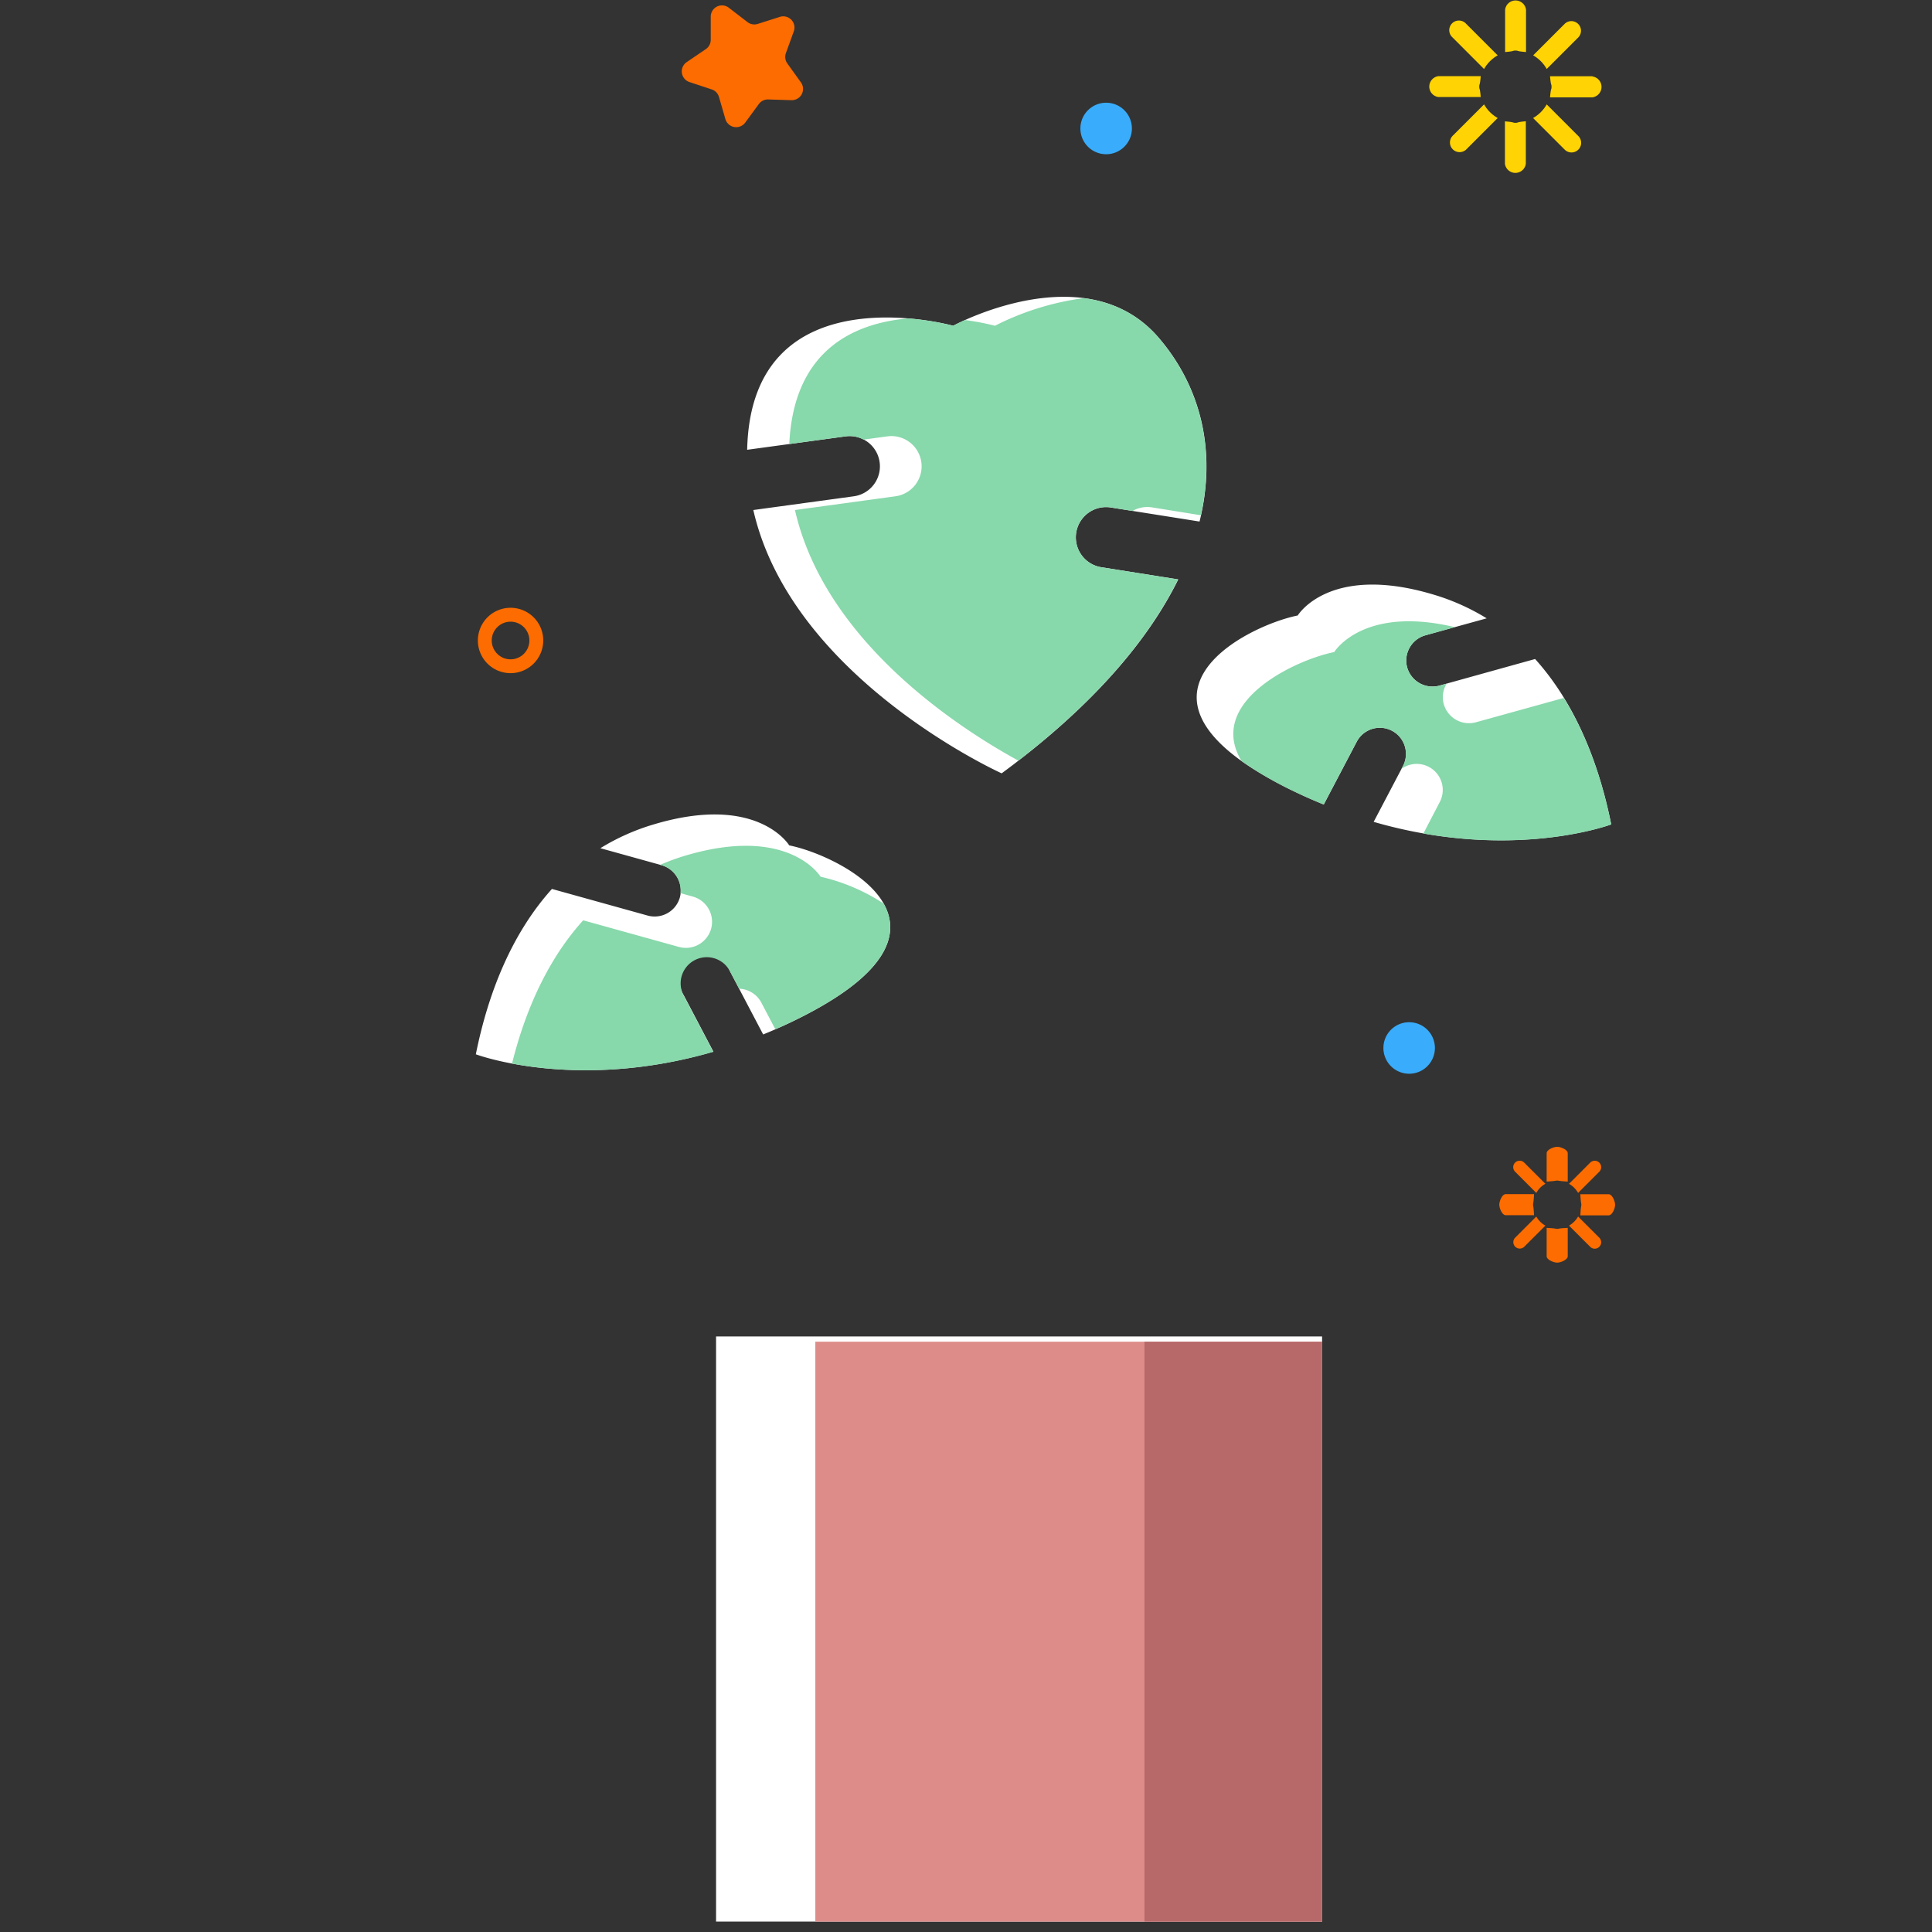 <?xml version="1.0" standalone="no"?><!DOCTYPE svg PUBLIC "-//W3C//DTD SVG 1.1//EN" "http://www.w3.org/Graphics/SVG/1.1/DTD/svg11.dtd"><svg t="1666008531676" class="icon" viewBox="0 0 1024 1024" version="1.1" xmlns="http://www.w3.org/2000/svg" p-id="12018" xmlns:xlink="http://www.w3.org/1999/xlink" width="200" height="200"><rect x="0" y="0" width="1024" height="1024" fill="#333333" stroke="none"/><path d="M983.183 1023.399h-50.507a5.589 5.589 0 1 1 0-11.037h50.507a5.589 5.589 0 0 1 0 11.037zM843.747 1023.399H368.017a5.589 5.589 0 0 1 0-11.037H843.747a5.589 5.589 0 1 1 0 11.037zM271.404 1023.399H41.782a5.589 5.589 0 1 1 0-11.037h229.692a5.589 5.589 0 1 1 0 11.037z" fill="" p-id="12019"></path><path d="M270.608 356.79a17.325 17.325 0 1 1 17.325-17.325 17.339 17.339 0 0 1-17.325 17.325z m0-27.286a9.976 9.976 0 1 0 9.976 9.962 9.976 9.976 0 0 0-9.976-9.962z" fill="#FD6C00" p-id="12020"></path><path d="M746.882 555.451m-13.65 0a13.65 13.65 0 1 0 27.3 0 13.65 13.65 0 1 0-27.3 0Z" fill="#39ADFB" p-id="12021"></path><path d="M586.28 68.097m-13.65 0a13.65 13.65 0 1 0 27.3 0 13.65 13.65 0 1 0-27.3 0Z" fill="#39ADFB" p-id="12022"></path><path d="M419.446 53.092l-12.281-0.377a5.91 5.91 0 0 0-4.918 2.361l-7.265 9.906a5.952 5.952 0 0 1-10.507-1.858l-3.423-11.792a5.952 5.952 0 0 0-3.954-3.982l-11.666-3.856a5.952 5.952 0 0 1-1.481-10.562l10.157-6.902a5.966 5.966 0 0 0 2.599-4.89V8.858A5.952 5.952 0 0 1 386.403 4.191l9.78 7.517a5.924 5.924 0 0 0 5.449 0.964l11.708-3.73a5.938 5.938 0 0 1 7.391 7.67l-4.191 11.554a5.938 5.938 0 0 0 0.768 5.477l7.167 9.976a5.952 5.952 0 0 1-5.03 9.473z" fill="#FD6C00" p-id="12023"></path><path d="M784.047 45.952c0-1.788 0.321 0 0.768-5.589h-22.466a5.589 5.589 0 0 0 0 11.065h22.466c-0.447-5.477-0.768-3.702-0.768-5.477zM819.786 36.577l16.766-16.766A5.1 5.1 0 0 0 829.37 12.574l-16.766 16.766a18.973 18.973 0 0 1 7.181 7.237zM803.23 26.811c1.788 0 0 0.321 5.589 0.768V5.1a5.589 5.589 0 0 0-11.079 0v22.48c5.491-0.447 3.675-0.768 5.491-0.768zM786.589 36.577a19.169 19.169 0 0 1 7.223-7.237l-16.766-16.766a5.114 5.114 0 1 0-7.223 7.223zM844.04 40.42h-22.48c0.461 5.589 0.782 3.744 0.782 5.589s-0.321 0-0.782 5.589h22.48a5.589 5.589 0 0 0 0-11.065zM819.786 55.327a19.071 19.071 0 0 1-7.223 7.223l16.766 16.766a5.1 5.1 0 0 0 7.209-7.223zM803.23 65.093c-1.774 0 0-0.321-5.589-0.768v22.466a5.589 5.589 0 0 0 11.079 0V64.269c-5.491 0.503-3.744 0.824-5.491 0.824zM786.589 55.327l-16.766 16.766a5.114 5.114 0 0 0 7.223 7.223l16.766-16.766a19.281 19.281 0 0 1-7.223-7.223z" fill="#FFD304" p-id="12024"></path><path d="M812.562 638.498c0-1.188 0.21 0 0.517-5.589h-15.005c-1.886 0-3.409 3.661-3.409 5.589s1.523 5.589 3.409 5.589h15.005c-0.307-5.589-0.517-4.373-0.517-5.589zM836.426 632.267l11.177-11.177a3.409 3.409 0 1 0-4.82-4.82l-11.177 11.177a12.812 12.812 0 0 1 4.82 4.82zM825.346 625.742c1.188 0 0 0.21 5.589 0.517V611.254c0-1.886-3.647-3.409-5.589-3.409s-5.589 1.523-5.589 3.409v15.005c5.589-0.335 4.429-0.517 5.589-0.517zM814.267 632.267a12.574 12.574 0 0 1 4.82-4.834l-11.177-11.177a3.409 3.409 0 1 0-4.82 4.82zM852.619 632.979h-15.005c0.307 5.589 0.517 4.359 0.517 5.589s-0.21 0-0.517 5.589h15.005c1.886 0 3.409-3.661 3.409-5.589s-1.523-5.589-3.409-5.589zM836.426 644.785a12.868 12.868 0 0 1-4.82 4.82l11.177 11.177a3.409 3.409 0 1 0 4.82-4.82zM825.346 651.31c-1.188 0 0-0.224-5.589-0.517v15.005c0 1.886 3.661 3.409 5.589 3.409s5.589-1.523 5.589-3.409V650.793c-5.589 0.279-4.401 0.517-5.589 0.517zM814.267 644.785l-11.177 11.177a3.409 3.409 0 0 0 2.403 5.812 3.437 3.437 0 0 0 2.417-0.992l11.177-11.177a12.672 12.672 0 0 1-4.82-4.82z" fill="#FD6C00" p-id="12025"></path><path d="M418.3 448.066s-16.612-27.692-71.939-11.079a117.445 117.445 0 0 0-28.153 12.574l32.498 9.026a13.972 13.972 0 0 1 9.64 17.059 13.888 13.888 0 0 1-17.059 9.626l-50.745-14.111c-20.957 23.263-33.685 54.419-40.336 87.643 0 0 52.854 19.854 125.911-1.397l-15.69-29.857a13.846 13.846 0 1 1 24.45-12.798l17.618 33.532c4.555-1.858 9.137-3.842 13.804-6.05 105.219-49.864 27.692-88.635 0-94.168z" fill="#FFFFFF" p-id="12026"></path><path d="M362.917 453.599a121.217 121.217 0 0 0-13.049 4.792l0.782 0.21a13.86 13.86 0 0 1 10.018 14.782l6.595 1.844a13.874 13.874 0 0 1 9.64 17.045 13.888 13.888 0 0 1-17.045 9.626l-50.758-14.111c-18.512 20.496-30.542 47.154-37.723 75.935 21.67 4.094 60.077 7.293 106.659-6.231l-15.69-29.857a13.846 13.846 0 1 1 24.534-12.882l4.89 9.291a13.846 13.846 0 0 1 11.736 7.321l7.447 14.167q3.647-1.565 7.349-3.325c52.212-24.73 59.407-46.735 50.032-63.305a102.216 102.216 0 0 0-33.42-14.223s-16.612-27.692-71.995-11.079z" fill="#87D8AB" p-id="12027"></path><path d="M687.825 326.221s16.612-27.692 71.995-11.065a117.361 117.361 0 0 1 28.153 12.574L755.475 336.713a13.888 13.888 0 0 0-9.64 17.045 13.972 13.972 0 0 0 17.059 9.64l50.745-14.111c20.957 23.249 33.685 54.489 40.336 87.643 0 0-52.854 19.854-125.911-1.327l15.69-29.857a13.846 13.846 0 0 0-24.506-12.882l-17.618 33.532c-4.555-1.858-9.137-3.842-13.804-6.05-105.219-49.822-27.692-88.579 0-94.126z" fill="#FFFFFF" p-id="12028"></path><path d="M754.413 441.793c59.086 10.395 99.561-4.806 99.561-4.806-4.848-24.227-12.966-47.335-25.149-67.063L782.272 382.819a13.888 13.888 0 0 1-17.045-9.626 13.79 13.79 0 0 1 1.509-10.828l-3.842 1.076a13.972 13.972 0 0 1-17.059-9.64 13.888 13.888 0 0 1 9.64-17.045l15.62-4.345c-48.9-11.68-63.934 13.203-63.934 13.203-20.454 4.08-68.027 26.322-49.124 57.744a193.058 193.058 0 0 0 29.731 17.017c4.666 2.207 9.249 4.191 13.804 6.05l17.618-33.532a13.846 13.846 0 0 1 24.506 12.882l-0.922 1.76a13.79 13.79 0 0 1 20.301 17.618z" fill="#87D8AB" p-id="12029"></path><path d="M583.346 300.583a16.039 16.039 0 0 1 5.016-31.673l47.419 7.517c9.529-38.436-0.112-72.303-21.586-97.353-38.464-44.876-108.978-6.413-108.978-6.413s-107.161-29.731-109.201 65.736l52.128-7.111a16.025 16.025 0 0 1 4.401 31.757l-53.273 7.279c20.356 89.418 131.626 139.561 131.626 139.561 47.615-35.068 77.444-70.067 93.609-102.788z" fill="#FFFFFF" p-id="12030"></path><path d="M574.418 158.018a145.863 145.863 0 0 0-47.07 14.642 131.332 131.332 0 0 0-15.886-3.032c-3.954 1.774-6.259 3.032-6.259 3.032a143.907 143.907 0 0 0-23.905-3.898c-28.739 2.557-60.65 16.766-62.956 66.588l29.801-4.066a15.928 15.928 0 0 1 9.57 1.718l12.574-1.718a16.025 16.025 0 1 1 4.331 31.757l-53.273 7.279c16.025 70.388 88.328 116.411 118.409 132.827 42.445-32.819 69.55-65.429 84.625-96.054l-41.048-6.511a16.039 16.039 0 0 1 5.016-31.673l11.918 1.9a15.858 15.858 0 0 1 10.241-1.9l26.001 4.191c8.145-37.038-1.495-69.662-22.354-93.972-11.303-13.287-25.442-19.239-39.735-21.111z" fill="#87D8AB" p-id="12031"></path><path d="M379.529 708.356h321.205v310.126h-321.205z" fill="#FFFFFF" p-id="12032"></path><path d="M432.146 711.122h268.602v307.359H432.146z" fill="#DD8C8A" p-id="12033"></path><path d="M606.594 711.122h94.14v307.359h-94.14z" fill="#B76969" p-id="12034"></path><path d="M604.61 713.86a5.505 5.505 0 0 1-5.491-5.086c-0.126-1.732-13.496-174.448-40.601-319.487a5.519 5.519 0 1 1 10.842-2.026c27.217 145.639 40.629 318.942 40.755 320.674a5.505 5.505 0 0 1-5.072 5.91zM486.719 713.86a5.505 5.505 0 0 1-5.463-4.862c-0.279-2.319-0.405-6.064-0.601-11.75-0.922-27.58-3.102-92.212-28.572-162.712a5.505 5.505 0 0 1 10.367-3.744c26.071 72.149 28.278 137.983 29.228 166.093 0.168 5.002 0.307 8.956 0.531 10.814a5.589 5.589 0 0 1-4.834 6.133zM588.837 456.477a5.365 5.365 0 0 1-2.375-0.545 5.589 5.589 0 0 1-2.599-7.349c12.574-26.35 26.937-49.529 42.655-68.894a5.519 5.519 0 1 1 8.565 6.986c-15.173 18.68-29.061 41.118-41.258 66.686a5.589 5.589 0 0 1-4.988 3.116zM529.053 713.86a5.491 5.491 0 0 1-5.505-5.505c0-18.163 6.636-111.339 37.304-202.461a5.519 5.519 0 0 1 10.451 3.521c-33.993 101.014-36.731 198.032-36.731 198.94a5.505 5.505 0 0 1-5.519 5.505z" fill="" p-id="12035"></path><path d="M310.343 578.421c-35.935 0-58.68-8.383-60.077-8.858a5.505 5.505 0 0 1-3.465-6.245c7.531-37.611 21.53-67.985 41.649-90.256a5.589 5.589 0 0 1 5.589-1.621l50.745 14.111a8.383 8.383 0 0 0 10.255-5.798 8.201 8.201 0 0 0-0.782-6.315A8.285 8.285 0 0 0 349.155 469.443l-32.512-9.04a5.519 5.519 0 0 1-1.397-10.004 124.193 124.193 0 0 1 29.466-13.091c50.297-15.103 71.325 4.625 76.843 11.415 11.61 2.794 28.432 9.78 40.252 19.812a5.519 5.519 0 1 1-7.111 8.383c-10.59-8.942-26.853-15.76-37.444-17.884a5.491 5.491 0 0 1-3.647-2.571c-0.587-0.922-15.634-23.64-65.666-8.62a114.566 114.566 0 0 0-15.019 5.658l19.267 5.351a19.365 19.365 0 0 1-10.367 37.318l-47.419-13.189c-16.766 19.56-28.753 45.659-35.767 77.654 13.496 3.842 56.179 13.301 111.423-1.076l-12.505-23.752a19.365 19.365 0 0 1 34.272-18.009l15.257 29.033c3.158-1.397 6.106-2.669 8.914-3.996 39.12-18.526 48.9-33.755 50.214-43.312a5.519 5.519 0 1 1 10.926 1.509c-2.473 17.758-21.446 35.166-56.417 51.695-4.317 2.04-8.914 4.066-14.083 6.175a5.589 5.589 0 0 1-6.986-2.543l-17.604-33.532a8.383 8.383 0 0 0-14.726 7.782l15.69 29.857a5.519 5.519 0 0 1-3.353 7.866 248.497 248.497 0 0 1-69.313 10.087zM795.783 456.547a248.693 248.693 0 0 1-69.257-10.059 5.505 5.505 0 0 1-3.353-7.866l15.69-29.857a8.383 8.383 0 0 0-14.74-7.782l-17.604 33.532a5.589 5.589 0 0 1-6.986 2.543c-5.169-2.124-9.78-4.191-14.083-6.175-39.986-18.945-58.988-38.883-56.487-59.253 3.06-24.827 38.003-40.615 55.635-44.821 5.477-6.79 26.434-26.546 76.843-11.415a123.885 123.885 0 0 1 29.466 13.175 5.519 5.519 0 0 1-1.397 10.004l-32.512 9.04a8.383 8.383 0 0 0-5.784 10.255 8.383 8.383 0 0 0 10.255 5.798l50.758-14.111a5.505 5.505 0 0 1 5.589 1.607c20.105 22.354 34.118 52.645 41.649 90.27a5.505 5.505 0 0 1-3.465 6.245c-1.537 0.559-24.296 8.872-60.217 8.872zM736.166 437.7a232.081 232.081 0 0 0 81.286 6.664 174.909 174.909 0 0 0 30.137-5.589c-6.986-31.995-19.029-58.08-35.767-77.654l-47.419 13.175a19.365 19.365 0 0 1-10.367-37.304l19.267-5.351a114.566 114.566 0 0 0-15.019-5.672c-50.046-15.005-65.093 7.712-65.666 8.69a5.589 5.589 0 0 1-3.605 2.515c-15.439 3.088-46.693 17.199-48.984 35.823-1.844 14.908 15.536 31.478 50.297 47.922 2.794 1.397 5.742 2.655 8.914 4.01l15.257-29.047a19.365 19.365 0 0 1 34.272 18.023z m-48.341-105.932zM530.785 420.934a5.589 5.589 0 0 1-2.263-0.475A321.498 321.498 0 0 1 469.31 383.532c-40.741-31.813-66.826-68.628-75.446-106.449a5.477 5.477 0 0 1 0.838-4.359 5.589 5.589 0 0 1 3.786-2.333l53.273-7.265a10.507 10.507 0 1 0-2.794-20.832l-52.142 7.112a5.505 5.505 0 0 1-6.259-5.589c0.573-27.482 9.57-47.88 26.728-60.65 30.57-22.746 76.718-13.399 87.308-10.842 6.79-3.395 29.899-13.972 55.649-14.936a5.519 5.519 0 0 1 0.405 11.024c-27.384 0.992-52.505 14.474-52.756 14.614a5.589 5.589 0 0 1-4.108 0.475c-0.489-0.14-50.297-13.538-79.931 8.537-12.952 9.64-20.315 24.939-21.949 45.519l45.561-6.217a21.544 21.544 0 0 1 5.826 42.697l-47.154 6.441c20.762 74.314 107.203 120.155 124.151 128.538 39.763-29.717 68.572-60.678 85.757-92.142L582.48 311.565a21.544 21.544 0 0 1 6.748-42.557l42.306 6.706c6.664-32.526-0.894-63.445-21.53-87.518a54.782 54.782 0 0 0-19.365-14.558 5.519 5.519 0 0 1 4.485-10.073 65.666 65.666 0 0 1 23.263 17.45c24.059 28.069 32.134 64.395 22.746 102.285a5.589 5.589 0 0 1-6.217 4.122l-47.405-7.517a10.507 10.507 0 1 0-3.297 20.762l41.048 6.511a5.519 5.519 0 0 1 4.094 7.88c-17.772 36.074-49.808 71.339-95.244 104.786a5.589 5.589 0 0 1-3.325 1.09zM379.529 897.264a5.589 5.589 0 0 1-5.589-5.589V864.837a5.589 5.589 0 0 1 11.037 0v26.951a5.589 5.589 0 0 1-5.449 5.477z" fill="" p-id="12036"></path><path d="M700.734 1024h-321.205a5.589 5.589 0 0 1-5.589-5.519V922.679a5.589 5.589 0 1 1 11.037 0V1012.935h310.168V713.86h-310.168v117.067a5.519 5.519 0 1 1-11.037 0V708.356a5.589 5.589 0 0 1 5.589-5.519h321.205a5.589 5.589 0 0 1 5.519 5.519v310.168a5.589 5.589 0 0 1-5.519 5.477z" fill="" p-id="12037"></path><path d="M473.683 940.925a5.589 5.589 0 0 1-5.519-5.589v-58.68l-35.627-37.164a5.589 5.589 0 0 1-1.537-3.828V708.356a5.589 5.589 0 0 1 11.037 0v125.157l35.627 37.164a5.505 5.505 0 0 1 1.523 3.814v60.916a5.505 5.505 0 0 1-5.505 5.519zM534.599 1024a5.589 5.589 0 0 1-5.589-5.519v-88.607a5.505 5.505 0 0 1 1.621-3.898l45.938-45.938-34.929-34.929a5.491 5.491 0 0 1-1.607-3.898v-44.248a5.519 5.519 0 1 1 11.024 0v42.012l37.15 37.15a5.589 5.589 0 0 1 0 7.81l-48.216 48.216V1018.523a5.589 5.589 0 0 1-5.393 5.477zM661.978 974.15a5.505 5.505 0 0 1-5.449-5.505v-55.187a5.519 5.519 0 1 1 11.024 0v55.187a5.491 5.491 0 0 1-5.575 5.505zM661.978 885.989a5.589 5.589 0 0 1-5.519-5.519v-25.847l-59.491-59.491a5.505 5.505 0 0 1 0-7.796l36.969-36.969V708.356a5.519 5.519 0 1 1 11.024 0v44.304a5.589 5.589 0 0 1-1.607 3.898l-34.691 34.677 57.213 57.213a5.491 5.491 0 0 1 1.607 3.898v28.125a5.505 5.505 0 0 1-5.505 5.519z" fill="" p-id="12038"></path></svg>